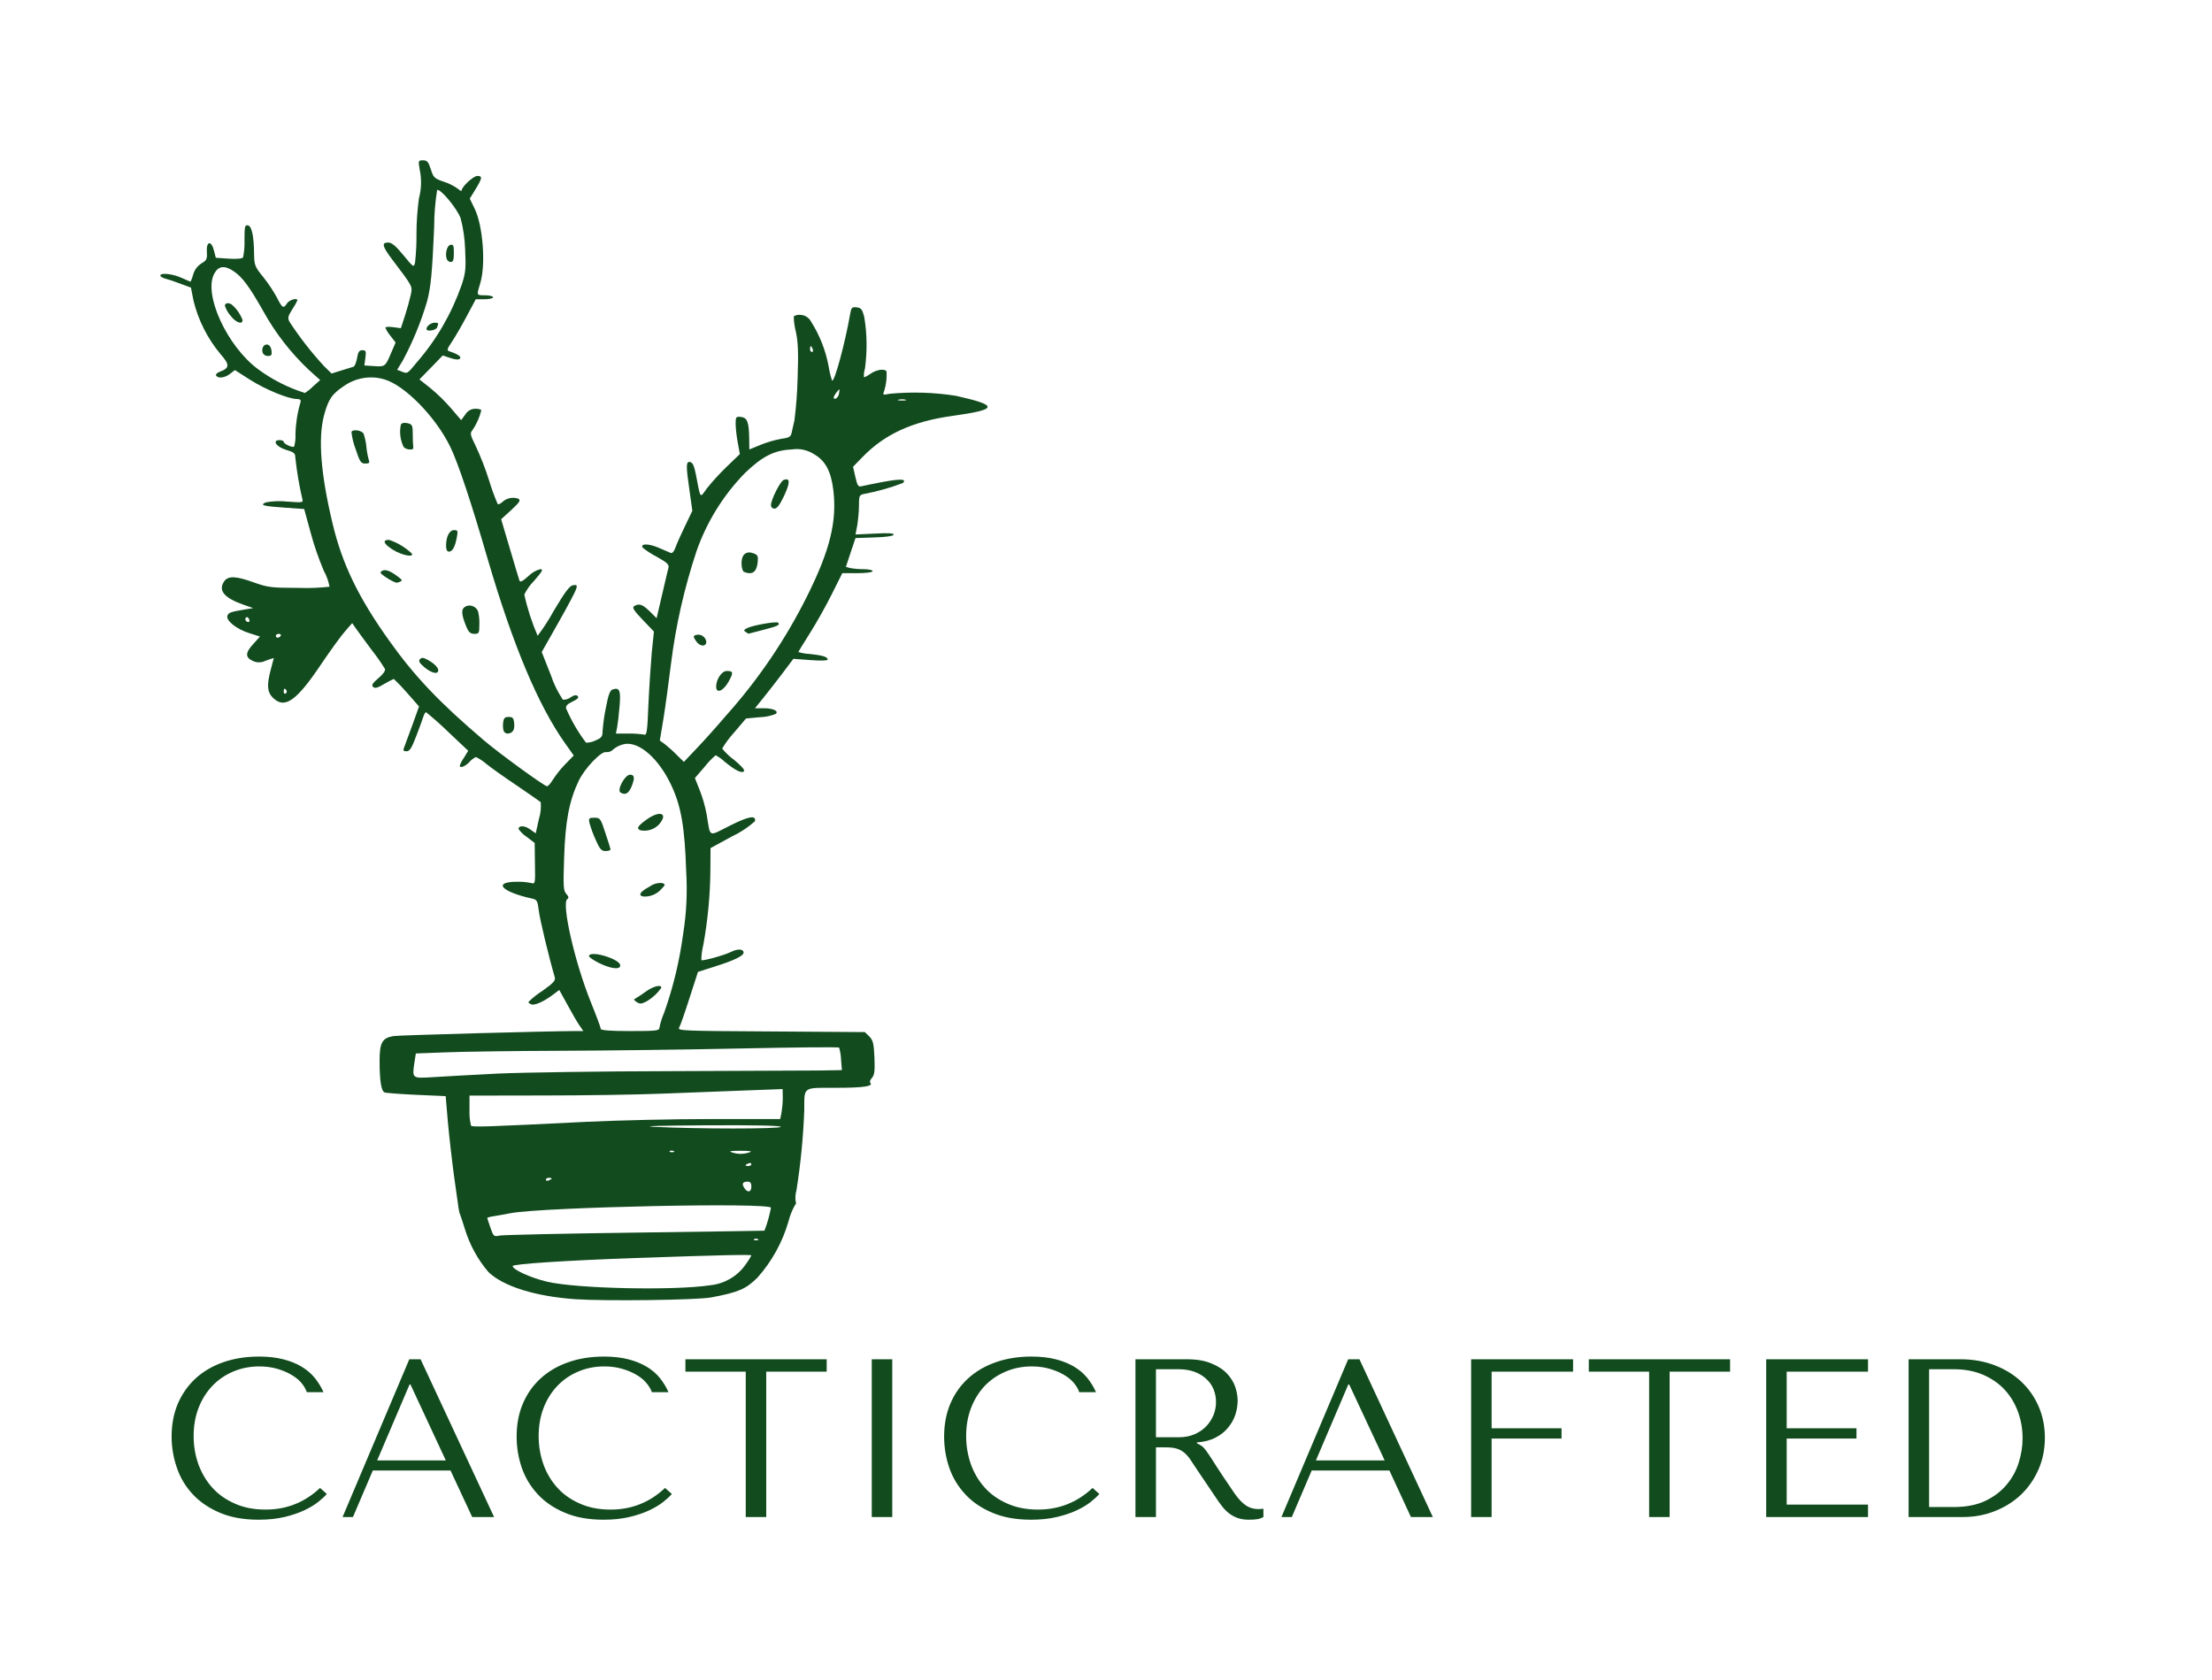 <svg xmlns="http://www.w3.org/2000/svg" version="1.1" xmlns:xlink="http://www.w3.org/1999/xlink" xmlns:svgjs="http://svgjs.dev/svgjs" viewBox="0 0 17.272 13.12"><g transform="matrix(1,0,0,1,1.252,10.594)"><g><path d=" M 1.247 1.026 Q 1.068 1.195 0.822 1.195 Q 0.684 1.195 0.579 1.147 Q 0.473 1.1 0.403 1.021 Q 0.333 0.941 0.296 0.838 Q 0.26 0.734 0.26 0.621 Q 0.26 0.501 0.298 0.402 Q 0.336 0.303 0.405 0.23 Q 0.473 0.158 0.567 0.118 Q 0.662 0.077 0.772 0.077 Q 0.848 0.077 0.911 0.095 Q 0.973 0.113 1.021 0.141 Q 1.07 0.169 1.101 0.205 Q 1.131 0.241 1.144 0.278 L 1.274 0.278 Q 1.247 0.218 1.206 0.167 Q 1.165 0.116 1.103 0.079 Q 1.042 0.042 0.959 0.021 Q 0.876 0 0.771 0 Q 0.618 0 0.492 0.044 Q 0.366 0.088 0.276 0.17 Q 0.187 0.252 0.137 0.367 Q 0.088 0.482 0.088 0.625 Q 0.088 0.748 0.128 0.865 Q 0.167 0.982 0.25 1.072 Q 0.333 1.163 0.461 1.218 Q 0.589 1.274 0.767 1.274 Q 0.88 1.274 0.969 1.253 Q 1.057 1.232 1.123 1.201 Q 1.189 1.17 1.233 1.135 Q 1.277 1.1 1.3 1.073 L 1.247 1.026 M 2.266 0.89 L 2.435 1.253 L 2.606 1.253 L 2.032 0.021 L 1.944 0.021 L 1.423 1.253 L 1.504 1.253 L 1.659 0.89 L 2.266 0.89 M 2.229 0.811 L 1.693 0.811 L 1.946 0.218 L 1.953 0.218 L 2.229 0.811 M 3.941 1.026 Q 3.762 1.195 3.516 1.195 Q 3.378 1.195 3.273 1.147 Q 3.167 1.1 3.097 1.021 Q 3.026 0.941 2.99 0.838 Q 2.954 0.734 2.954 0.621 Q 2.954 0.501 2.992 0.402 Q 3.03 0.303 3.099 0.23 Q 3.167 0.158 3.261 0.118 Q 3.355 0.077 3.466 0.077 Q 3.542 0.077 3.604 0.095 Q 3.667 0.113 3.715 0.141 Q 3.764 0.169 3.794 0.205 Q 3.825 0.241 3.838 0.278 L 3.968 0.278 Q 3.941 0.218 3.9 0.167 Q 3.859 0.116 3.797 0.079 Q 3.735 0.042 3.653 0.021 Q 3.57 0 3.465 0 Q 3.311 0 3.186 0.044 Q 3.06 0.088 2.97 0.17 Q 2.88 0.252 2.831 0.367 Q 2.782 0.482 2.782 0.625 Q 2.782 0.748 2.821 0.865 Q 2.861 0.982 2.944 1.072 Q 3.026 1.163 3.155 1.218 Q 3.283 1.274 3.461 1.274 Q 3.574 1.274 3.662 1.253 Q 3.751 1.232 3.817 1.201 Q 3.883 1.17 3.927 1.135 Q 3.971 1.1 3.994 1.073 L 3.941 1.026 M 4.731 1.253 L 4.731 0.118 L 5.203 0.118 L 5.203 0.021 L 4.1 0.021 L 4.1 0.118 L 4.571 0.118 L 4.571 1.253 L 4.731 1.253 M 5.555 0.021 L 5.555 1.253 L 5.715 1.253 L 5.715 0.021 L 5.555 0.021 M 7.279 1.026 Q 7.1 1.195 6.853 1.195 Q 6.716 1.195 6.611 1.147 Q 6.505 1.1 6.435 1.021 Q 6.364 0.941 6.328 0.838 Q 6.292 0.734 6.292 0.621 Q 6.292 0.501 6.33 0.402 Q 6.368 0.303 6.436 0.23 Q 6.505 0.158 6.599 0.118 Q 6.693 0.077 6.804 0.077 Q 6.88 0.077 6.942 0.095 Q 7.005 0.113 7.053 0.141 Q 7.102 0.169 7.132 0.205 Q 7.163 0.241 7.175 0.278 L 7.306 0.278 Q 7.279 0.218 7.238 0.167 Q 7.197 0.116 7.135 0.079 Q 7.073 0.042 6.991 0.021 Q 6.908 0 6.802 0 Q 6.649 0 6.524 0.044 Q 6.398 0.088 6.308 0.17 Q 6.218 0.252 6.169 0.367 Q 6.12 0.482 6.12 0.625 Q 6.12 0.748 6.159 0.865 Q 6.199 0.982 6.282 1.072 Q 6.364 1.163 6.493 1.218 Q 6.621 1.274 6.799 1.274 Q 6.911 1.274 7 1.253 Q 7.089 1.232 7.155 1.201 Q 7.221 1.17 7.265 1.135 Q 7.309 1.1 7.332 1.073 L 7.279 1.026 M 7.614 0.021 L 7.614 1.253 L 7.774 1.253 L 7.774 0.709 L 7.851 0.709 Q 7.9 0.709 7.933 0.718 Q 7.965 0.727 7.992 0.748 Q 8.018 0.769 8.041 0.802 Q 8.064 0.836 8.096 0.885 L 8.235 1.091 Q 8.261 1.131 8.287 1.165 Q 8.312 1.198 8.342 1.222 Q 8.372 1.246 8.41 1.26 Q 8.448 1.274 8.5 1.274 Q 8.539 1.274 8.564 1.27 Q 8.588 1.267 8.613 1.253 L 8.613 1.188 Q 8.604 1.189 8.595 1.19 Q 8.587 1.191 8.578 1.191 Q 8.541 1.191 8.513 1.181 Q 8.484 1.17 8.46 1.15 Q 8.435 1.13 8.412 1.101 Q 8.389 1.072 8.365 1.035 Q 8.291 0.927 8.25 0.863 Q 8.21 0.799 8.186 0.764 Q 8.162 0.728 8.148 0.713 Q 8.133 0.697 8.111 0.686 L 8.094 0.677 L 8.094 0.67 Q 8.178 0.665 8.239 0.633 Q 8.3 0.602 8.338 0.554 Q 8.377 0.507 8.395 0.451 Q 8.412 0.396 8.412 0.343 Q 8.412 0.296 8.394 0.239 Q 8.375 0.183 8.331 0.135 Q 8.286 0.086 8.208 0.054 Q 8.131 0.021 8.013 0.021 L 7.614 0.021 M 7.774 0.099 L 7.951 0.099 Q 8.018 0.099 8.072 0.118 Q 8.126 0.137 8.164 0.172 Q 8.203 0.206 8.223 0.253 Q 8.243 0.301 8.243 0.357 Q 8.243 0.405 8.225 0.453 Q 8.206 0.501 8.17 0.541 Q 8.133 0.581 8.079 0.605 Q 8.025 0.63 7.955 0.63 L 7.774 0.63 L 7.774 0.099 M 9.597 0.89 L 9.765 1.253 L 9.936 1.253 L 9.363 0.021 L 9.275 0.021 L 8.754 1.253 L 8.835 1.253 L 8.99 0.89 L 9.597 0.89 M 9.56 0.811 L 9.023 0.811 L 9.276 0.218 L 9.283 0.218 L 9.56 0.811 M 10.235 0.021 L 10.235 1.253 L 10.395 1.253 L 10.395 0.64 L 10.941 0.64 L 10.941 0.56 L 10.395 0.56 L 10.395 0.118 L 11.031 0.118 L 11.031 0.021 L 10.235 0.021 M 11.785 1.253 L 11.785 0.118 L 12.257 0.118 L 12.257 0.021 L 11.154 0.021 L 11.154 0.118 L 11.625 0.118 L 11.625 1.253 L 11.785 1.253 M 12.539 0.021 L 12.539 1.253 L 13.334 1.253 L 13.334 1.156 L 12.699 1.156 L 12.699 0.64 L 13.244 0.64 L 13.244 0.56 L 12.699 0.56 L 12.699 0.118 L 13.334 0.118 L 13.334 0.021 L 12.539 0.021 M 13.651 1.253 L 13.651 0.021 L 14.055 0.021 Q 14.201 0.021 14.323 0.068 Q 14.444 0.114 14.531 0.196 Q 14.618 0.278 14.667 0.391 Q 14.715 0.503 14.715 0.633 Q 14.715 0.769 14.665 0.882 Q 14.615 0.996 14.528 1.079 Q 14.441 1.161 14.324 1.207 Q 14.208 1.253 14.076 1.253 L 13.651 1.253 M 13.811 1.175 L 14.004 1.175 Q 14.149 1.175 14.25 1.127 Q 14.351 1.079 14.416 1.001 Q 14.481 0.924 14.511 0.828 Q 14.541 0.732 14.541 0.637 Q 14.541 0.531 14.506 0.434 Q 14.471 0.336 14.403 0.261 Q 14.335 0.187 14.235 0.143 Q 14.134 0.099 14.004 0.099 L 13.811 0.099 L 13.811 1.175" fill="#114b1e" fill-rule="nonzero"></path></g><g></g><g clip-path="url(#SvgjsClipPath1002)"><g clip-path="url(#SvgjsClipPath1000d0aa5507-c488-4cd7-aa88-133f975ea774)"><path d=" M 3.399 -4.036 C 3.431 -3.963 3.444 -3.948 3.476 -3.948 C 3.497 -3.948 3.515 -3.953 3.515 -3.96 C 3.515 -3.966 3.497 -4.024 3.475 -4.089 C 3.438 -4.203 3.434 -4.208 3.389 -4.208 C 3.347 -4.208 3.343 -4.204 3.351 -4.166 C 3.364 -4.121 3.38 -4.078 3.399 -4.036 Z" fill="#114b1e" transform="matrix(1,0,0,1,0,0)" fill-rule="nonzero"></path></g><g clip-path="url(#SvgjsClipPath1000d0aa5507-c488-4cd7-aa88-133f975ea774)"><path d=" M 3.347 -3.131 C 3.343 -3.122 3.378 -3.097 3.424 -3.074 C 3.52 -3.027 3.591 -3.019 3.591 -3.055 C 3.591 -3.103 3.366 -3.173 3.347 -3.131 Z" fill="#114b1e" transform="matrix(1,0,0,1,0,0)" fill-rule="nonzero"></path></g><g clip-path="url(#SvgjsClipPath1000d0aa5507-c488-4cd7-aa88-133f975ea774)"><path d=" M 3.668 -4.544 C 3.627 -4.544 3.563 -4.424 3.593 -4.405 C 3.631 -4.381 3.659 -4.398 3.682 -4.458 C 3.706 -4.52 3.702 -4.544 3.668 -4.544 Z" fill="#114b1e" transform="matrix(1,0,0,1,0,0)" fill-rule="nonzero"></path></g><g clip-path="url(#SvgjsClipPath1000d0aa5507-c488-4cd7-aa88-133f975ea774)"><path d=" M 3.748 -4.11 C 3.801 -4.099 3.856 -4.116 3.893 -4.155 C 3.971 -4.244 3.9 -4.27 3.793 -4.191 C 3.726 -4.142 3.716 -4.124 3.748 -4.11 Z" fill="#114b1e" transform="matrix(1,0,0,1,0,0)" fill-rule="nonzero"></path></g><g clip-path="url(#SvgjsClipPath1000d0aa5507-c488-4cd7-aa88-133f975ea774)"><path d=" M 3.789 -2.849 C 3.763 -2.83 3.736 -2.812 3.709 -2.796 C 3.696 -2.791 3.697 -2.784 3.713 -2.773 C 3.743 -2.752 3.754 -2.752 3.795 -2.773 C 3.842 -2.8 3.882 -2.837 3.912 -2.881 C 3.912 -2.908 3.847 -2.892 3.789 -2.849 Z" fill="#114b1e" transform="matrix(1,0,0,1,0,0)" fill-rule="nonzero"></path></g><g clip-path="url(#SvgjsClipPath1000d0aa5507-c488-4cd7-aa88-133f975ea774)"><path d=" M 6.212 -7.503 C 6.041 -7.53 5.868 -7.535 5.696 -7.519 C 5.641 -7.508 5.639 -7.508 5.653 -7.544 C 5.667 -7.59 5.673 -7.639 5.671 -7.688 C 5.668 -7.718 5.595 -7.711 5.545 -7.675 C 5.52 -7.658 5.497 -7.645 5.494 -7.649 C 5.492 -7.671 5.495 -7.694 5.502 -7.716 C 5.52 -7.85 5.519 -7.986 5.496 -8.12 C 5.481 -8.178 5.472 -8.19 5.437 -8.194 C 5.4 -8.198 5.395 -8.192 5.386 -8.14 C 5.346 -7.912 5.263 -7.605 5.245 -7.622 C 5.233 -7.658 5.224 -7.696 5.218 -7.734 C 5.195 -7.858 5.148 -7.977 5.08 -8.084 C 5.064 -8.114 5.032 -8.134 4.997 -8.135 C 4.979 -8.137 4.961 -8.133 4.946 -8.124 C 4.946 -8.084 4.952 -8.044 4.962 -8.005 C 4.98 -7.923 4.983 -7.839 4.976 -7.639 C 4.973 -7.529 4.965 -7.419 4.951 -7.31 C 4.942 -7.272 4.932 -7.227 4.928 -7.209 C 4.922 -7.183 4.905 -7.174 4.848 -7.167 C 4.793 -7.157 4.739 -7.141 4.687 -7.12 L 4.599 -7.084 L 4.598 -7.17 C 4.596 -7.298 4.583 -7.332 4.534 -7.338 C 4.495 -7.342 4.492 -7.339 4.492 -7.283 C 4.494 -7.234 4.5 -7.184 4.509 -7.136 L 4.525 -7.048 L 4.419 -6.946 C 4.365 -6.893 4.313 -6.837 4.266 -6.778 C 4.212 -6.702 4.219 -6.694 4.183 -6.882 C 4.169 -6.955 4.157 -6.982 4.137 -6.986 C 4.104 -6.992 4.103 -6.961 4.133 -6.755 L 4.154 -6.605 L 4.096 -6.484 C 4.064 -6.418 4.03 -6.342 4.021 -6.315 C 4.011 -6.286 3.996 -6.271 3.985 -6.276 C 3.974 -6.28 3.93 -6.299 3.887 -6.318 C 3.812 -6.35 3.746 -6.35 3.766 -6.317 C 3.8 -6.29 3.837 -6.266 3.876 -6.246 C 3.96 -6.199 3.974 -6.185 3.967 -6.158 C 3.962 -6.14 3.94 -6.045 3.917 -5.946 L 3.875 -5.766 L 3.821 -5.82 C 3.764 -5.875 3.738 -5.884 3.699 -5.86 C 3.683 -5.849 3.697 -5.826 3.766 -5.754 L 3.854 -5.662 L 3.837 -5.496 C 3.829 -5.405 3.817 -5.222 3.811 -5.09 C 3.803 -4.887 3.798 -4.849 3.779 -4.857 C 3.739 -4.863 3.698 -4.866 3.657 -4.865 L 3.557 -4.865 L 3.567 -4.915 C 3.572 -4.942 3.581 -5.017 3.586 -5.081 C 3.596 -5.203 3.586 -5.227 3.532 -5.21 C 3.511 -5.203 3.498 -5.169 3.479 -5.067 C 3.466 -5.007 3.458 -4.946 3.453 -4.884 C 3.453 -4.842 3.446 -4.832 3.397 -4.811 C 3.374 -4.8 3.35 -4.794 3.324 -4.794 C 3.262 -4.876 3.21 -4.965 3.169 -5.06 C 3.163 -5.08 3.176 -5.095 3.218 -5.115 C 3.257 -5.133 3.27 -5.147 3.259 -5.158 C 3.248 -5.169 3.23 -5.166 3.203 -5.148 C 3.186 -5.135 3.164 -5.128 3.143 -5.13 C 3.104 -5.189 3.072 -5.252 3.05 -5.32 L 2.978 -5.502 L 3.107 -5.73 C 3.178 -5.855 3.241 -5.974 3.247 -5.994 C 3.256 -6.024 3.253 -6.028 3.223 -6.024 C 3.196 -6.02 3.16 -5.972 3.072 -5.824 C 3.035 -5.756 2.993 -5.691 2.946 -5.629 C 2.901 -5.733 2.866 -5.841 2.842 -5.951 C 2.862 -5.991 2.888 -6.028 2.92 -6.06 C 2.985 -6.135 2.992 -6.149 2.966 -6.149 C 2.93 -6.139 2.899 -6.12 2.873 -6.094 C 2.829 -6.055 2.81 -6.045 2.804 -6.06 C 2.8 -6.071 2.766 -6.184 2.729 -6.31 L 2.661 -6.539 L 2.74 -6.611 C 2.805 -6.671 2.815 -6.687 2.796 -6.699 C 2.753 -6.715 2.704 -6.705 2.67 -6.673 C 2.655 -6.659 2.639 -6.653 2.634 -6.658 C 2.608 -6.718 2.586 -6.779 2.567 -6.842 C 2.538 -6.934 2.503 -7.024 2.462 -7.112 C 2.42 -7.196 2.417 -7.212 2.436 -7.233 C 2.468 -7.28 2.492 -7.333 2.506 -7.389 C 2.506 -7.396 2.486 -7.402 2.461 -7.402 C 2.428 -7.402 2.398 -7.385 2.382 -7.358 L 2.349 -7.313 L 2.273 -7.402 C 2.223 -7.46 2.169 -7.513 2.11 -7.562 L 2.023 -7.631 L 2.114 -7.724 L 2.205 -7.818 L 2.265 -7.798 C 2.304 -7.785 2.329 -7.783 2.339 -7.793 C 2.354 -7.808 2.323 -7.829 2.258 -7.85 C 2.235 -7.858 2.237 -7.866 2.278 -7.927 C 2.303 -7.964 2.355 -8.054 2.393 -8.126 L 2.463 -8.257 L 2.53 -8.257 C 2.567 -8.257 2.598 -8.264 2.598 -8.272 C 2.598 -8.281 2.57 -8.288 2.537 -8.288 C 2.467 -8.288 2.468 -8.285 2.499 -8.386 C 2.542 -8.53 2.519 -8.834 2.453 -8.967 L 2.416 -9.043 L 2.461 -9.116 C 2.514 -9.203 2.517 -9.22 2.475 -9.22 C 2.444 -9.22 2.353 -9.135 2.353 -9.107 C 2.353 -9.099 2.34 -9.105 2.323 -9.12 C 2.289 -9.144 2.252 -9.163 2.213 -9.175 C 2.14 -9.2 2.132 -9.207 2.112 -9.272 C 2.093 -9.331 2.083 -9.342 2.051 -9.342 C 2.014 -9.342 2.013 -9.34 2.025 -9.27 C 2.041 -9.195 2.039 -9.118 2.019 -9.044 C 2.007 -8.953 2 -8.861 2 -8.769 C 2.001 -8.694 1.997 -8.619 1.989 -8.544 C 1.979 -8.503 1.978 -8.504 1.898 -8.601 C 1.838 -8.674 1.807 -8.7 1.779 -8.7 C 1.726 -8.7 1.733 -8.671 1.807 -8.572 C 1.976 -8.349 1.97 -8.36 1.954 -8.286 C 1.946 -8.249 1.926 -8.177 1.909 -8.125 L 1.878 -8.031 L 1.818 -8.039 C 1.785 -8.044 1.757 -8.042 1.757 -8.035 C 1.767 -8.012 1.781 -7.99 1.797 -7.971 L 1.837 -7.919 L 1.803 -7.84 C 1.757 -7.731 1.755 -7.729 1.669 -7.735 L 1.593 -7.74 L 1.601 -7.8 C 1.608 -7.852 1.605 -7.859 1.577 -7.859 C 1.553 -7.859 1.544 -7.846 1.536 -7.797 C 1.53 -7.763 1.517 -7.732 1.508 -7.73 C 1.498 -7.727 1.456 -7.714 1.414 -7.701 L 1.337 -7.677 L 1.279 -7.734 C 1.179 -7.842 1.089 -7.958 1.009 -8.08 C 0.993 -8.11 0.996 -8.124 1.03 -8.178 C 1.045 -8.2 1.059 -8.224 1.07 -8.249 C 1.07 -8.27 1.006 -8.252 0.99 -8.226 C 0.962 -8.181 0.952 -8.187 0.91 -8.271 C 0.879 -8.327 0.843 -8.381 0.803 -8.431 C 0.739 -8.509 0.734 -8.523 0.732 -8.604 C 0.731 -8.75 0.714 -8.828 0.684 -8.834 C 0.66 -8.839 0.657 -8.825 0.657 -8.72 C 0.659 -8.674 0.655 -8.629 0.646 -8.584 C 0.639 -8.574 0.596 -8.57 0.534 -8.574 L 0.433 -8.581 L 0.419 -8.636 C 0.399 -8.718 0.358 -8.712 0.363 -8.628 C 0.367 -8.571 0.362 -8.561 0.321 -8.537 C 0.29 -8.517 0.267 -8.487 0.257 -8.452 C 0.252 -8.432 0.245 -8.413 0.236 -8.394 C 0.234 -8.394 0.203 -8.408 0.166 -8.424 C 0.097 -8.456 0 -8.466 0 -8.442 C 0 -8.434 0.018 -8.424 0.039 -8.418 C 0.06 -8.413 0.114 -8.395 0.158 -8.378 L 0.239 -8.348 L 0.259 -8.246 C 0.296 -8.094 0.367 -7.953 0.467 -7.832 C 0.544 -7.745 0.543 -7.72 0.462 -7.69 C 0.442 -7.682 0.43 -7.669 0.436 -7.661 C 0.451 -7.636 0.504 -7.643 0.545 -7.675 L 0.582 -7.704 L 0.701 -7.628 C 0.821 -7.552 1 -7.478 1.067 -7.478 C 1.093 -7.477 1.1 -7.471 1.094 -7.451 C 1.07 -7.37 1.057 -7.286 1.055 -7.201 C 1.057 -7.169 1.053 -7.137 1.045 -7.107 C 1.034 -7.095 0.963 -7.127 0.963 -7.144 C 0.963 -7.151 0.948 -7.157 0.931 -7.157 C 0.87 -7.157 0.905 -7.104 0.982 -7.081 C 1.044 -7.063 1.054 -7.054 1.054 -7.02 C 1.066 -6.911 1.084 -6.803 1.109 -6.696 C 1.117 -6.669 1.11 -6.668 0.991 -6.677 C 0.935 -6.683 0.88 -6.681 0.825 -6.671 C 0.772 -6.649 0.802 -6.641 0.978 -6.629 L 1.123 -6.619 L 1.173 -6.437 C 1.2 -6.335 1.235 -6.235 1.276 -6.137 C 1.298 -6.098 1.313 -6.056 1.321 -6.012 C 1.241 -6.003 1.16 -6 1.08 -6.003 C 0.866 -6.003 0.839 -6.007 0.732 -6.045 C 0.588 -6.097 0.528 -6.099 0.497 -6.052 C 0.451 -5.981 0.499 -5.925 0.648 -5.872 L 0.725 -5.845 L 0.664 -5.835 C 0.55 -5.816 0.533 -5.811 0.524 -5.786 C 0.51 -5.749 0.594 -5.681 0.693 -5.65 L 0.778 -5.623 L 0.724 -5.563 C 0.663 -5.496 0.662 -5.461 0.721 -5.433 C 0.753 -5.417 0.792 -5.418 0.824 -5.435 C 0.844 -5.443 0.865 -5.449 0.886 -5.455 C 0.886 -5.453 0.876 -5.415 0.863 -5.368 C 0.83 -5.245 0.834 -5.19 0.878 -5.146 C 0.97 -5.054 1.062 -5.117 1.259 -5.412 C 1.331 -5.518 1.414 -5.633 1.444 -5.666 L 1.498 -5.728 L 1.525 -5.689 C 1.539 -5.668 1.595 -5.593 1.648 -5.521 C 1.686 -5.473 1.722 -5.422 1.754 -5.37 C 1.759 -5.357 1.739 -5.328 1.703 -5.298 C 1.657 -5.259 1.647 -5.243 1.661 -5.23 C 1.675 -5.216 1.695 -5.221 1.747 -5.252 C 1.772 -5.267 1.797 -5.28 1.823 -5.292 C 1.859 -5.258 1.893 -5.222 1.925 -5.185 L 2.02 -5.077 L 1.967 -4.929 C 1.937 -4.847 1.908 -4.768 1.902 -4.753 C 1.894 -4.733 1.899 -4.727 1.922 -4.727 C 1.947 -4.727 1.962 -4.751 1.998 -4.845 C 2.023 -4.91 2.048 -4.979 2.054 -4.998 C 2.06 -5.017 2.069 -5.032 2.075 -5.032 C 2.134 -4.984 2.191 -4.934 2.245 -4.881 L 2.404 -4.731 L 2.371 -4.677 C 2.357 -4.658 2.346 -4.637 2.338 -4.615 C 2.338 -4.592 2.381 -4.608 2.414 -4.644 C 2.428 -4.66 2.445 -4.673 2.464 -4.682 C 2.492 -4.669 2.518 -4.652 2.542 -4.631 C 2.576 -4.603 2.684 -4.526 2.781 -4.461 C 2.878 -4.395 2.963 -4.336 2.97 -4.33 C 2.974 -4.287 2.97 -4.243 2.957 -4.202 L 2.931 -4.086 L 2.886 -4.118 C 2.845 -4.148 2.797 -4.149 2.797 -4.12 C 2.814 -4.096 2.835 -4.075 2.86 -4.059 L 2.923 -4.011 L 2.925 -3.85 C 2.928 -3.694 2.927 -3.689 2.897 -3.698 C 2.861 -3.705 2.824 -3.709 2.787 -3.708 C 2.591 -3.708 2.662 -3.629 2.905 -3.576 C 2.941 -3.568 2.946 -3.557 2.955 -3.483 C 2.963 -3.415 3.033 -3.122 3.08 -2.962 C 3.087 -2.936 3.069 -2.917 2.982 -2.855 C 2.943 -2.83 2.907 -2.802 2.874 -2.769 C 2.873 -2.764 2.884 -2.756 2.897 -2.75 C 2.923 -2.741 2.993 -2.771 3.067 -2.827 L 3.115 -2.863 L 3.18 -2.745 C 3.215 -2.68 3.257 -2.608 3.274 -2.584 L 3.303 -2.542 L 3.237 -2.542 C 3.047 -2.542 1.865 -2.51 1.822 -2.503 C 1.732 -2.489 1.712 -2.452 1.712 -2.309 C 1.712 -2.152 1.725 -2.073 1.751 -2.063 C 1.762 -2.058 1.874 -2.05 1.999 -2.044 L 2.228 -2.034 L 2.245 -1.833 C 2.255 -1.723 2.277 -1.53 2.294 -1.404 C 2.335 -1.111 2.331 -1.132 2.342 -1.106 C 2.347 -1.093 2.363 -1.045 2.377 -0.999 C 2.415 -0.874 2.478 -0.758 2.562 -0.66 C 2.678 -0.548 2.928 -0.47 3.24 -0.448 C 3.477 -0.432 4.188 -0.441 4.302 -0.462 C 4.514 -0.502 4.572 -0.527 4.662 -0.616 C 4.776 -0.744 4.859 -0.895 4.906 -1.06 C 4.917 -1.103 4.934 -1.145 4.956 -1.184 C 4.964 -1.19 4.966 -1.201 4.961 -1.21 C 4.956 -1.24 4.959 -1.27 4.967 -1.299 C 5 -1.506 5.02 -1.714 5.028 -1.923 C 5.029 -2.111 5.011 -2.099 5.278 -2.099 C 5.492 -2.099 5.571 -2.111 5.543 -2.139 C 5.537 -2.145 5.543 -2.162 5.557 -2.177 C 5.576 -2.199 5.58 -2.231 5.576 -2.334 C 5.571 -2.445 5.565 -2.47 5.536 -2.5 L 5.501 -2.534 L 4.768 -2.539 C 4.079 -2.543 4.036 -2.544 4.051 -2.569 C 4.06 -2.584 4.096 -2.687 4.132 -2.8 L 4.198 -3.004 L 4.341 -3.05 C 4.486 -3.096 4.554 -3.13 4.554 -3.155 C 4.554 -3.183 4.509 -3.186 4.46 -3.162 C 4.405 -3.134 4.233 -3.087 4.224 -3.096 C 4.225 -3.137 4.23 -3.177 4.24 -3.216 C 4.275 -3.411 4.294 -3.609 4.295 -3.808 L 4.296 -3.971 L 4.467 -4.064 C 4.531 -4.094 4.59 -4.133 4.643 -4.181 C 4.653 -4.23 4.594 -4.22 4.447 -4.146 C 4.274 -4.059 4.297 -4.049 4.266 -4.233 C 4.254 -4.297 4.236 -4.361 4.212 -4.422 L 4.174 -4.518 L 4.251 -4.607 C 4.276 -4.64 4.305 -4.669 4.336 -4.696 C 4.362 -4.682 4.386 -4.665 4.407 -4.645 C 4.493 -4.575 4.539 -4.553 4.557 -4.571 C 4.566 -4.58 4.538 -4.612 4.48 -4.66 C 4.445 -4.685 4.414 -4.715 4.387 -4.748 C 4.413 -4.792 4.444 -4.834 4.479 -4.872 L 4.573 -4.983 L 4.681 -4.993 C 4.724 -4.994 4.766 -5.003 4.806 -5.019 C 4.83 -5.042 4.785 -5.063 4.709 -5.063 L 4.643 -5.063 L 4.714 -5.151 C 4.753 -5.199 4.82 -5.286 4.864 -5.344 L 4.943 -5.449 L 5.077 -5.439 C 5.157 -5.433 5.211 -5.435 5.211 -5.443 C 5.211 -5.464 5.172 -5.476 5.071 -5.487 C 5.041 -5.488 5.011 -5.493 4.982 -5.502 C 4.982 -5.505 5.023 -5.572 5.073 -5.651 C 5.123 -5.73 5.2 -5.867 5.244 -5.956 L 5.325 -6.118 L 5.444 -6.118 C 5.513 -6.118 5.562 -6.125 5.562 -6.134 C 5.562 -6.142 5.53 -6.149 5.49 -6.149 C 5.455 -6.149 5.419 -6.152 5.385 -6.158 L 5.353 -6.167 L 5.39 -6.279 L 5.428 -6.392 L 5.574 -6.397 C 5.663 -6.399 5.722 -6.408 5.726 -6.418 C 5.73 -6.43 5.686 -6.433 5.58 -6.427 L 5.428 -6.42 L 5.441 -6.487 C 5.449 -6.538 5.454 -6.59 5.455 -6.641 C 5.455 -6.724 5.457 -6.729 5.497 -6.737 C 5.6 -6.756 5.701 -6.785 5.798 -6.822 C 5.829 -6.853 5.785 -6.856 5.65 -6.832 C 5.572 -6.817 5.495 -6.802 5.477 -6.797 C 5.45 -6.79 5.443 -6.799 5.427 -6.869 L 5.409 -6.949 L 5.482 -7.024 C 5.656 -7.204 5.874 -7.304 6.191 -7.347 C 6.543 -7.396 6.548 -7.428 6.212 -7.503 Z M 0.688 -5.736 C 0.667 -5.736 0.655 -5.763 0.671 -5.773 C 0.678 -5.778 0.688 -5.771 0.693 -5.759 C 0.698 -5.746 0.696 -5.736 0.688 -5.736 Z M 0.94 -5.629 C 0.935 -5.621 0.926 -5.615 0.916 -5.614 C 0.908 -5.614 0.901 -5.621 0.902 -5.629 C 0.902 -5.637 0.912 -5.644 0.925 -5.644 C 0.938 -5.644 0.945 -5.637 0.94 -5.629 Z M 0.978 -5.178 C 0.97 -5.173 0.963 -5.18 0.963 -5.193 C 0.963 -5.219 0.972 -5.223 0.985 -5.202 C 0.99 -5.194 0.987 -5.183 0.978 -5.178 Z M 5.079 -7.891 C 5.083 -7.891 5.089 -7.88 5.094 -7.868 C 5.099 -7.855 5.096 -7.845 5.088 -7.845 C 5.08 -7.845 5.073 -7.855 5.073 -7.868 C 5.073 -7.88 5.076 -7.891 5.079 -7.891 Z M 1.894 -7.78 C 1.973 -7.928 2.037 -8.084 2.084 -8.245 C 2.112 -8.354 2.123 -8.464 2.138 -8.819 C 2.138 -8.916 2.146 -9.013 2.161 -9.109 C 2.181 -9.129 2.318 -8.966 2.345 -8.889 C 2.366 -8.809 2.377 -8.728 2.38 -8.646 C 2.387 -8.497 2.384 -8.463 2.353 -8.37 C 2.276 -8.149 2.158 -7.943 2.004 -7.766 C 1.928 -7.673 1.929 -7.674 1.883 -7.693 L 1.849 -7.706 Z M 1.191 -7.575 C 1.172 -7.556 1.152 -7.54 1.129 -7.525 C 0.996 -7.567 0.872 -7.63 0.76 -7.713 C 0.52 -7.893 0.336 -8.294 0.42 -8.455 C 0.452 -8.517 0.5 -8.524 0.569 -8.478 C 0.639 -8.433 0.694 -8.358 0.805 -8.162 C 0.899 -7.992 1.019 -7.838 1.16 -7.705 L 1.248 -7.626 Z M 3.063 -4.502 C 3.047 -4.475 3.027 -4.453 3.019 -4.454 C 2.997 -4.455 2.64 -4.715 2.527 -4.812 C 2.18 -5.107 1.986 -5.311 1.786 -5.592 C 1.547 -5.927 1.42 -6.189 1.345 -6.505 C 1.253 -6.888 1.231 -7.167 1.277 -7.346 C 1.311 -7.475 1.339 -7.517 1.436 -7.581 C 1.527 -7.644 1.641 -7.663 1.747 -7.632 C 1.907 -7.587 2.151 -7.338 2.264 -7.104 C 2.324 -6.982 2.428 -6.67 2.557 -6.225 C 2.754 -5.554 2.949 -5.089 3.159 -4.791 L 3.228 -4.694 L 3.159 -4.623 C 3.123 -4.586 3.091 -4.545 3.063 -4.502 Z M 4.566 -0.713 C 4.502 -0.625 4.403 -0.568 4.294 -0.557 C 4.011 -0.514 3.248 -0.53 3.018 -0.585 C 2.89 -0.616 2.751 -0.679 2.751 -0.707 C 2.751 -0.723 3.174 -0.751 3.698 -0.769 C 4.376 -0.793 4.615 -0.798 4.615 -0.79 C 4.601 -0.763 4.584 -0.737 4.566 -0.713 Z M 4.655 -0.908 C 4.638 -0.908 4.629 -0.911 4.635 -0.916 C 4.644 -0.922 4.655 -0.922 4.664 -0.918 C 4.676 -0.913 4.672 -0.909 4.654 -0.908 Z M 4.718 -0.983 C 4.716 -0.982 4.261 -0.976 3.706 -0.968 C 3.151 -0.961 2.676 -0.95 2.65 -0.945 C 2.604 -0.935 2.601 -0.938 2.577 -1.008 C 2.563 -1.048 2.552 -1.082 2.552 -1.084 C 2.568 -1.09 2.585 -1.094 2.602 -1.096 C 2.629 -1.1 2.689 -1.111 2.736 -1.12 C 3.002 -1.168 4.768 -1.205 4.768 -1.162 C 4.756 -1.101 4.74 -1.041 4.717 -0.983 Z M 3.011 -1.382 C 3.011 -1.39 3.021 -1.396 3.033 -1.396 C 3.046 -1.396 3.056 -1.394 3.056 -1.39 C 3.056 -1.387 3.046 -1.381 3.033 -1.376 C 3.021 -1.371 3.01 -1.373 3.01 -1.381 Z M 3.977 -1.604 C 3.986 -1.61 3.997 -1.61 4.007 -1.605 C 4.019 -1.601 4.015 -1.597 3.998 -1.596 C 3.981 -1.595 3.972 -1.599 3.977 -1.604 Z M 4.592 -1.488 C 4.58 -1.488 4.569 -1.491 4.569 -1.494 C 4.569 -1.497 4.58 -1.504 4.592 -1.509 C 4.605 -1.514 4.615 -1.511 4.615 -1.503 C 4.615 -1.495 4.605 -1.488 4.592 -1.488 Z M 4.615 -1.328 C 4.615 -1.282 4.584 -1.277 4.559 -1.318 C 4.538 -1.351 4.547 -1.366 4.587 -1.366 C 4.607 -1.366 4.615 -1.354 4.615 -1.327 Z M 4.6 -1.595 C 4.555 -1.579 4.507 -1.579 4.462 -1.595 C 4.435 -1.604 4.456 -1.607 4.531 -1.607 C 4.606 -1.607 4.626 -1.603 4.6 -1.595 Z M 3.859 -1.794 C 3.745 -1.799 3.898 -1.804 4.26 -1.806 C 4.641 -1.808 4.844 -1.804 4.844 -1.794 C 4.844 -1.777 4.188 -1.777 3.858 -1.794 Z M 4.86 -2.02 C 4.86 -1.98 4.856 -1.941 4.85 -1.903 L 4.84 -1.855 L 4.303 -1.855 C 4.007 -1.855 3.566 -1.845 3.323 -1.833 C 2.538 -1.794 2.438 -1.791 2.426 -1.803 C 2.416 -1.843 2.412 -1.885 2.414 -1.926 L 2.414 -2.038 L 2.984 -2.039 C 3.297 -2.039 3.714 -2.045 3.912 -2.053 C 4.109 -2.061 4.404 -2.072 4.565 -2.078 L 4.859 -2.089 Z M 4.529 -2.406 C 4.948 -2.415 5.295 -2.418 5.3 -2.413 C 5.309 -2.383 5.314 -2.352 5.315 -2.321 L 5.322 -2.237 L 5.148 -2.234 C 5.052 -2.233 4.531 -2.231 3.989 -2.229 C 3.446 -2.228 2.838 -2.219 2.636 -2.21 C 2.435 -2.2 2.206 -2.187 2.128 -2.182 C 1.966 -2.172 1.966 -2.172 1.983 -2.29 L 1.995 -2.367 L 2.231 -2.376 C 2.362 -2.381 2.76 -2.387 3.118 -2.388 C 3.475 -2.389 4.11 -2.397 4.529 -2.406 Z M 4.082 -3.299 C 4.054 -3.091 4.005 -2.886 3.935 -2.688 C 3.918 -2.649 3.905 -2.609 3.897 -2.568 C 3.897 -2.545 3.872 -2.542 3.668 -2.542 C 3.512 -2.542 3.439 -2.548 3.439 -2.559 C 3.439 -2.569 3.404 -2.663 3.361 -2.769 C 3.235 -3.081 3.13 -3.544 3.178 -3.573 C 3.191 -3.582 3.189 -3.592 3.17 -3.613 C 3.147 -3.638 3.145 -3.671 3.153 -3.898 C 3.162 -4.179 3.192 -4.339 3.266 -4.495 C 3.312 -4.593 3.447 -4.734 3.482 -4.72 C 3.503 -4.719 3.524 -4.727 3.538 -4.743 C 3.564 -4.764 3.594 -4.778 3.627 -4.784 C 3.742 -4.802 3.893 -4.668 3.99 -4.461 C 4.067 -4.297 4.095 -4.132 4.106 -3.788 C 4.116 -3.624 4.108 -3.46 4.082 -3.299 Z M 5.052 -5.942 C 4.883 -5.602 4.668 -5.285 4.414 -5.002 C 4.353 -4.93 4.254 -4.819 4.195 -4.757 L 4.088 -4.644 L 4.034 -4.697 C 4.005 -4.727 3.973 -4.755 3.94 -4.782 L 3.9 -4.811 L 3.928 -4.979 C 3.943 -5.072 3.97 -5.268 3.988 -5.415 C 4.025 -5.712 4.092 -6.004 4.186 -6.288 C 4.266 -6.517 4.395 -6.726 4.565 -6.9 C 4.701 -7.031 4.794 -7.078 4.93 -7.084 C 4.991 -7.094 5.054 -7.08 5.106 -7.046 C 5.194 -6.995 5.237 -6.913 5.255 -6.766 C 5.284 -6.522 5.229 -6.298 5.052 -5.942 Z M 5.3 -7.525 C 5.299 -7.508 5.29 -7.492 5.276 -7.482 C 5.25 -7.473 5.252 -7.494 5.281 -7.531 C 5.304 -7.561 5.305 -7.561 5.3 -7.525 Z M 5.792 -7.466 C 5.762 -7.466 5.75 -7.469 5.765 -7.473 C 5.783 -7.477 5.801 -7.477 5.818 -7.473 C 5.833 -7.469 5.821 -7.466 5.792 -7.466 Z" fill="#114b1e" transform="matrix(1,0,0,1,0,0)" fill-rule="nonzero"></path></g><g clip-path="url(#SvgjsClipPath1000d0aa5507-c488-4cd7-aa88-133f975ea774)"><path d=" M 4.867 -6.846 C 4.841 -6.836 4.768 -6.692 4.768 -6.649 C 4.768 -6.642 4.771 -6.635 4.776 -6.629 C 4.781 -6.624 4.789 -6.622 4.796 -6.622 C 4.816 -6.622 4.838 -6.653 4.872 -6.725 C 4.919 -6.827 4.918 -6.865 4.867 -6.846 Z" fill="#114b1e" transform="matrix(1,0,0,1,0,0)" fill-rule="nonzero"></path></g><g clip-path="url(#SvgjsClipPath1000d0aa5507-c488-4cd7-aa88-133f975ea774)"><path d=" M 4.58 -5.688 C 4.555 -5.675 4.554 -5.669 4.571 -5.658 L 4.592 -5.645 C 4.592 -5.645 4.642 -5.658 4.704 -5.674 C 4.821 -5.704 4.841 -5.714 4.824 -5.731 C 4.811 -5.744 4.621 -5.71 4.58 -5.688 Z" fill="#114b1e" transform="matrix(1,0,0,1,0,0)" fill-rule="nonzero"></path></g><g clip-path="url(#SvgjsClipPath1000d0aa5507-c488-4cd7-aa88-133f975ea774)"><path d=" M 4.664 -6.2 C 4.669 -6.251 4.665 -6.26 4.634 -6.272 C 4.575 -6.295 4.538 -6.265 4.538 -6.195 C 4.538 -6.162 4.547 -6.133 4.557 -6.128 C 4.621 -6.102 4.655 -6.125 4.664 -6.2 Z" fill="#114b1e" transform="matrix(1,0,0,1,0,0)" fill-rule="nonzero"></path></g><g clip-path="url(#SvgjsClipPath1000d0aa5507-c488-4cd7-aa88-133f975ea774)"><path d=" M 4.181 -5.635 C 4.16 -5.627 4.16 -5.622 4.182 -5.589 C 4.211 -5.544 4.263 -5.54 4.263 -5.583 C 4.261 -5.601 4.25 -5.617 4.234 -5.628 C 4.218 -5.638 4.199 -5.64 4.181 -5.635 Z" fill="#114b1e" transform="matrix(1,0,0,1,0,0)" fill-rule="nonzero"></path></g><g clip-path="url(#SvgjsClipPath1000d0aa5507-c488-4cd7-aa88-133f975ea774)"><path d=" M 4.422 -5.354 C 4.384 -5.354 4.34 -5.289 4.34 -5.232 C 4.34 -5.175 4.395 -5.196 4.436 -5.269 C 4.477 -5.342 4.475 -5.354 4.422 -5.354 Z" fill="#114b1e" transform="matrix(1,0,0,1,0,0)" fill-rule="nonzero"></path></g><g clip-path="url(#SvgjsClipPath1000d0aa5507-c488-4cd7-aa88-133f975ea774)"><path d=" M 3.919 -3.698 C 3.885 -3.701 3.851 -3.692 3.823 -3.672 C 3.747 -3.631 3.727 -3.602 3.77 -3.593 C 3.824 -3.589 3.876 -3.61 3.912 -3.651 C 3.945 -3.685 3.945 -3.688 3.919 -3.698 Z" fill="#114b1e" transform="matrix(1,0,0,1,0,0)" fill-rule="nonzero"></path></g><g clip-path="url(#SvgjsClipPath1000d0aa5507-c488-4cd7-aa88-133f975ea774)"><path d=" M 2.08 -5.445 C 2.053 -5.459 2.04 -5.46 2.027 -5.446 C 2.014 -5.432 2.022 -5.417 2.062 -5.383 C 2.118 -5.336 2.17 -5.325 2.17 -5.359 C 2.17 -5.383 2.133 -5.418 2.08 -5.445 Z" fill="#114b1e" transform="matrix(1,0,0,1,0,0)" fill-rule="nonzero"></path></g><g clip-path="url(#SvgjsClipPath1000d0aa5507-c488-4cd7-aa88-133f975ea774)"><path d=" M 0.558 -8.215 C 0.533 -8.233 0.504 -8.229 0.504 -8.206 C 0.513 -8.179 0.527 -8.153 0.546 -8.131 C 0.588 -8.075 0.642 -8.055 0.642 -8.095 C 0.624 -8.141 0.596 -8.183 0.558 -8.215 Z" fill="#114b1e" transform="matrix(1,0,0,1,0,0)" fill-rule="nonzero"></path></g><g clip-path="url(#SvgjsClipPath1000d0aa5507-c488-4cd7-aa88-133f975ea774)"><path d=" M 2.269 -8.548 C 2.286 -8.548 2.292 -8.565 2.292 -8.618 C 2.292 -8.676 2.288 -8.687 2.265 -8.682 C 2.238 -8.677 2.221 -8.61 2.237 -8.569 C 2.243 -8.557 2.255 -8.548 2.269 -8.548 Z" fill="#114b1e" transform="matrix(1,0,0,1,0,0)" fill-rule="nonzero"></path></g><g clip-path="url(#SvgjsClipPath1000d0aa5507-c488-4cd7-aa88-133f975ea774)"><path d=" M 2.161 -8.037 C 2.174 -8.072 2.173 -8.074 2.142 -8.074 C 2.114 -8.074 2.078 -8.047 2.078 -8.025 C 2.078 -8.002 2.151 -8.013 2.161 -8.037 Z" fill="#114b1e" transform="matrix(1,0,0,1,0,0)" fill-rule="nonzero"></path></g><g clip-path="url(#SvgjsClipPath1000d0aa5507-c488-4cd7-aa88-133f975ea774)"><path d=" M 0.837 -7.903 C 0.807 -7.909 0.787 -7.872 0.8 -7.837 C 0.808 -7.822 0.824 -7.813 0.841 -7.814 C 0.867 -7.814 0.872 -7.822 0.868 -7.856 C 0.865 -7.881 0.853 -7.9 0.837 -7.903 Z" fill="#114b1e" transform="matrix(1,0,0,1,0,0)" fill-rule="nonzero"></path></g><g clip-path="url(#SvgjsClipPath1000d0aa5507-c488-4cd7-aa88-133f975ea774)"><path d=" M 1.609 -7.104 C 1.606 -7.139 1.598 -7.174 1.587 -7.207 C 1.573 -7.233 1.506 -7.244 1.492 -7.222 C 1.497 -7.178 1.507 -7.134 1.523 -7.092 C 1.558 -6.986 1.566 -6.974 1.6 -6.974 C 1.63 -6.974 1.636 -6.979 1.628 -7.001 C 1.619 -7.034 1.612 -7.069 1.609 -7.104 Z" fill="#114b1e" transform="matrix(1,0,0,1,0,0)" fill-rule="nonzero"></path></g><g clip-path="url(#SvgjsClipPath1000d0aa5507-c488-4cd7-aa88-133f975ea774)"><path d=" M 1.931 -7.289 C 1.905 -7.295 1.887 -7.292 1.878 -7.278 C 1.866 -7.22 1.873 -7.16 1.898 -7.107 C 1.912 -7.08 1.984 -7.074 1.975 -7.1 C 1.972 -7.131 1.971 -7.163 1.971 -7.195 C 1.971 -7.273 1.968 -7.28 1.931 -7.289 Z" fill="#114b1e" transform="matrix(1,0,0,1,0,0)" fill-rule="nonzero"></path></g><g clip-path="url(#SvgjsClipPath1000d0aa5507-c488-4cd7-aa88-133f975ea774)"><path d=" M 2.72 -4.995 C 2.689 -4.995 2.681 -4.986 2.677 -4.952 C 2.674 -4.93 2.675 -4.908 2.68 -4.887 C 2.685 -4.875 2.696 -4.867 2.708 -4.865 C 2.75 -4.866 2.768 -4.892 2.763 -4.943 C 2.759 -4.987 2.752 -4.995 2.72 -4.995 Z" fill="#114b1e" transform="matrix(1,0,0,1,0,0)" fill-rule="nonzero"></path></g><g clip-path="url(#SvgjsClipPath1000d0aa5507-c488-4cd7-aa88-133f975ea774)"><path d=" M 2.293 -6.454 C 2.257 -6.454 2.231 -6.403 2.231 -6.331 C 2.231 -6.302 2.239 -6.286 2.253 -6.286 C 2.281 -6.286 2.301 -6.323 2.315 -6.397 C 2.325 -6.449 2.323 -6.454 2.293 -6.454 Z" fill="#114b1e" transform="matrix(1,0,0,1,0,0)" fill-rule="nonzero"></path></g><g clip-path="url(#SvgjsClipPath1000d0aa5507-c488-4cd7-aa88-133f975ea774)"><path d=" M 2.382 -5.857 C 2.347 -5.838 2.349 -5.798 2.39 -5.698 C 2.408 -5.656 2.422 -5.644 2.452 -5.644 C 2.488 -5.644 2.491 -5.649 2.491 -5.719 C 2.492 -5.753 2.489 -5.786 2.481 -5.819 C 2.474 -5.838 2.459 -5.853 2.44 -5.86 C 2.421 -5.868 2.4 -5.867 2.382 -5.857 Z" fill="#114b1e" transform="matrix(1,0,0,1,0,0)" fill-rule="nonzero"></path></g><g clip-path="url(#SvgjsClipPath1000d0aa5507-c488-4cd7-aa88-133f975ea774)"><path d=" M 1.786 -6.378 C 1.731 -6.378 1.743 -6.347 1.814 -6.302 C 1.885 -6.257 1.984 -6.238 1.963 -6.272 C 1.912 -6.32 1.852 -6.356 1.786 -6.378 Z" fill="#114b1e" transform="matrix(1,0,0,1,0,0)" fill-rule="nonzero"></path></g><g clip-path="url(#SvgjsClipPath1000d0aa5507-c488-4cd7-aa88-133f975ea774)"><path d=" M 1.86 -6.087 C 1.798 -6.135 1.758 -6.151 1.732 -6.136 C 1.712 -6.125 1.715 -6.118 1.752 -6.092 C 1.773 -6.077 1.795 -6.064 1.818 -6.053 C 1.831 -6.048 1.843 -6.044 1.844 -6.043 C 1.853 -6.044 1.862 -6.047 1.871 -6.051 C 1.891 -6.059 1.89 -6.064 1.86 -6.087 Z" fill="#114b1e" transform="matrix(1,0,0,1,0,0)" fill-rule="nonzero"></path></g></g></g><defs><clipPath id="SvgjsClipPath1002"><path d=" M 0 -9.342 h 6.46 v 8.902 h -6.46 Z"></path></clipPath><clipPath id="SvgjsClipPath1000d0aa5507-c488-4cd7-aa88-133f975ea774"><path d=" M 5.737246956148996e-16 -9.342 L 6.46 -9.342 L 6.46 -0.44 L 1.1474493912297993e-15 -0.44 Z"></path></clipPath></defs></svg>